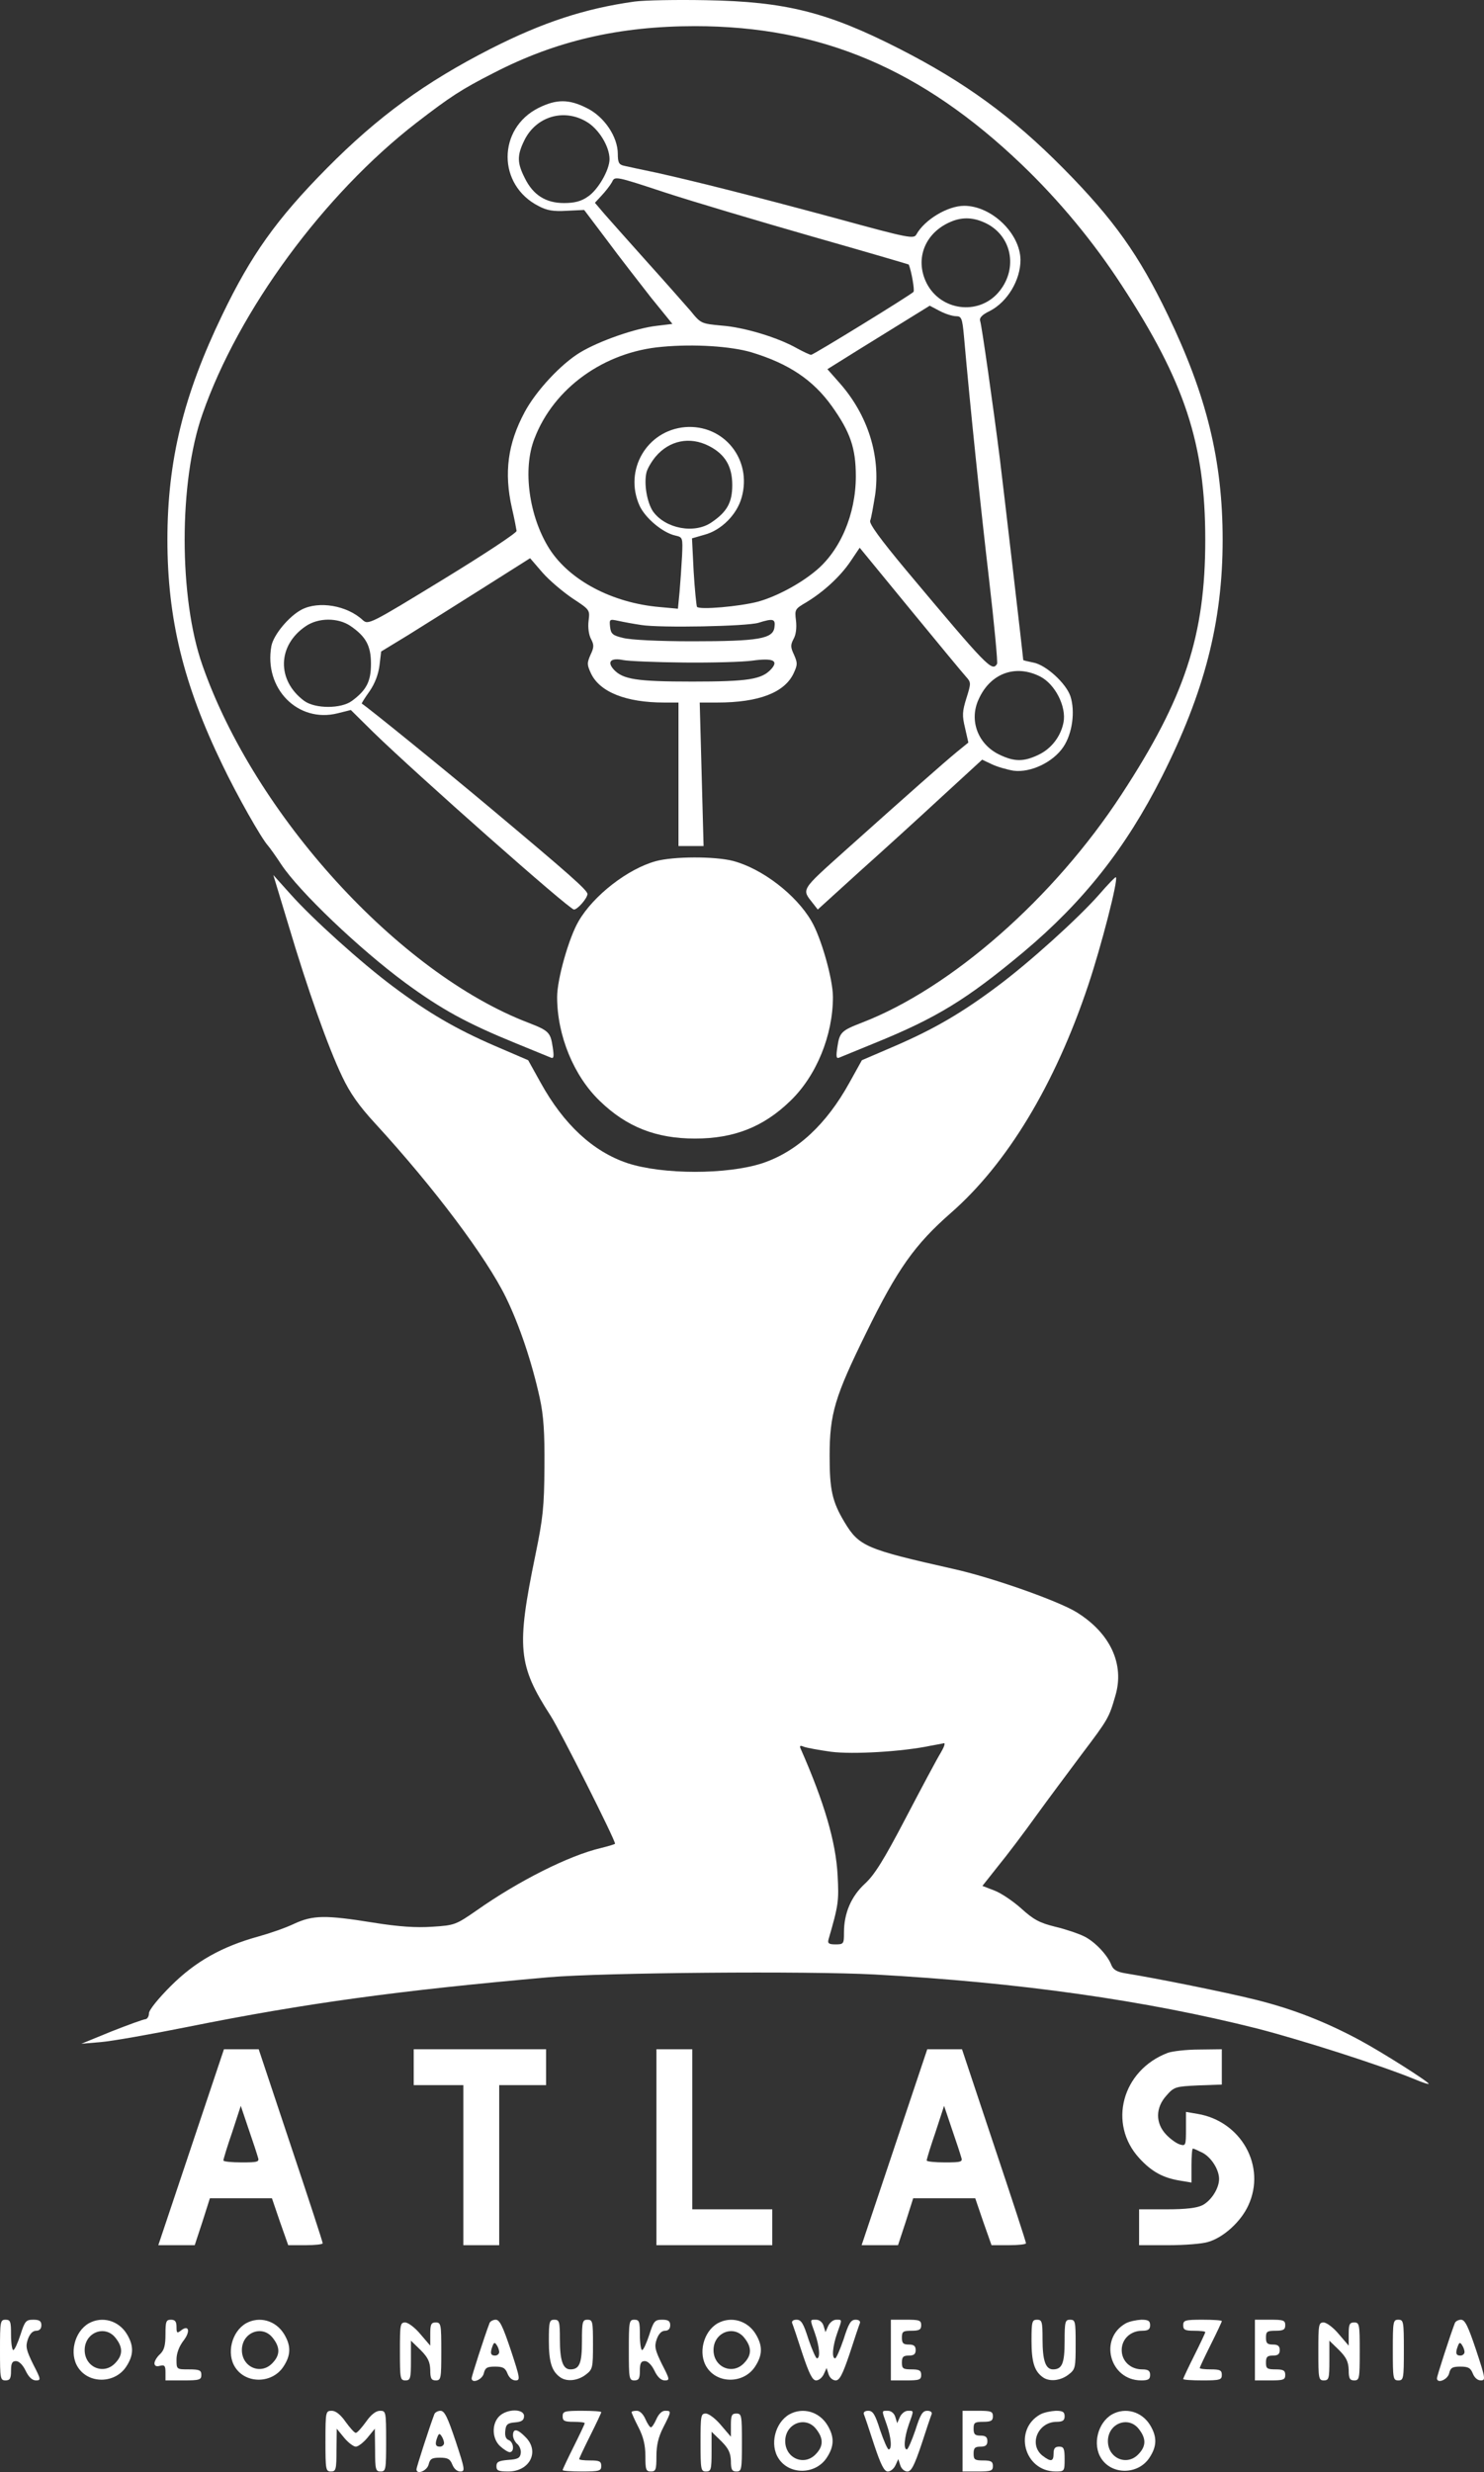 <?xml version="1.0" encoding="utf-8"?>
<svg xmlns="http://www.w3.org/2000/svg" viewBox="32 34.423 538.059 895.78" width="538.059pt" height="895.78pt" preserveAspectRatio="none"><rect x="32" y="34.423" width="538.059" height="895.78" fill="#333333" stroke="none"/><g transform="matrix(0.1, 0, 0, -0.1, 0, 1000)" fill="#000000" stroke="none" id="object-0"><path d="M2620 9650 c-179 -25 -332 -75 -521 -171 -237 -121 -408 -245 -595 -434 -182 -184 -274 -314 -378 -530 -141 -292 -199 -529 -199 -815 0 -286 58 -524 199 -815 53 -111 142 -268 166 -294 7 -8 29 -39 48 -68 65 -98 283 -306 450 -429 131 -96 222 -146 401 -219 63 -26 120 -49 127 -52 10 -4 11 5 6 38 -8 54 -14 60 -89 89 -470 180 -992 754 -1181 1295 -86 244 -86 666 0 910 131 376 440 796 776 1056 122 94 163 121 281 181 225 116 454 169 729 169 457 0 822 -155 1184 -501 136 -130 261 -281 363 -438 229 -350 303 -575 303 -922 0 -347 -74 -572 -303 -922 -246 -377 -618 -703 -942 -828 -75 -29 -81 -35 -89 -89 -5 -33 -4 -42 6 -38 7 3 64 26 127 52 227 92 336 159 542 331 218 183 371 377 501 634 155 307 221 562 221 860 0 286 -58 523 -199 815 -104 216 -196 346 -378 530 -187 189 -358 313 -595 434 -261 133 -413 171 -701 176 -107 2 -224 0 -260 -5z" style="paint-order: fill; fill: rgb(255, 255, 255);"/><path d="M2273 9265 c-150 -75 -150 -280 0 -356 30 -16 54 -20 102 -17 l63 3 83 -110 c45 -61 117 -153 159 -207 l78 -96 -58 -7 c-76 -9 -206 -54 -276 -96 -70 -42 -161 -140 -202 -217 -61 -114 -75 -218 -46 -347 9 -38 16 -76 17 -83 1 -7 -119 -86 -268 -177 -265 -162 -270 -164 -290 -146 -57 53 -159 70 -221 38 -46 -24 -102 -91 -110 -132 -28 -154 96 -280 240 -244 l48 12 81 -80 c155 -151 711 -643 728 -643 13 0 48 40 49 56 0 14 -66 72 -350 310 -168 141 -448 368 -468 380 -2 1 11 21 28 45 20 29 32 62 36 94 l6 50 97 59 c53 33 174 109 269 169 l174 110 44 -51 c25 -29 74 -70 109 -94 64 -42 64 -42 59 -82 -3 -25 1 -51 9 -66 11 -21 11 -30 -2 -57 -13 -30 -13 -36 2 -68 32 -67 127 -105 265 -105 l52 0 0 -260 0 -260 46 0 45 0 -7 260 -7 260 64 0 c150 0 243 36 276 105 15 32 15 38 2 68 -13 27 -13 36 -2 57 9 15 12 41 9 67 -5 40 -4 42 37 66 63 38 124 94 161 149 l33 49 183 -223 c101 -123 192 -233 203 -245 18 -20 18 -23 1 -77 -15 -48 -16 -63 -5 -108 l12 -53 -43 -35 c-46 -38 -163 -141 -401 -354 -165 -148 -161 -141 -120 -193 l18 -23 152 138 c84 75 218 197 298 271 l146 134 36 -17 c19 -9 54 -19 78 -23 62 -8 144 31 181 87 32 48 43 128 25 183 -16 47 -89 114 -135 122 -20 4 -36 8 -36 9 0 8 -73 634 -85 731 -23 182 -65 478 -71 497 -4 12 6 23 35 37 64 33 111 112 111 185 -1 96 -105 196 -204 196 -60 0 -143 -50 -173 -103 -9 -18 -26 -15 -289 57 -315 85 -515 135 -654 166 -52 11 -105 22 -117 25 -19 4 -23 12 -23 43 0 62 -49 135 -112 166 -65 33 -110 33 -175 1z m173 -50 c45 -26 84 -90 84 -136 0 -39 -42 -112 -79 -136 -24 -17 -49 -23 -86 -23 -66 0 -112 29 -142 90 -28 55 -29 82 -2 137 42 86 142 117 225 68z m818 -416 c193 -55 351 -101 351 -102 10 -25 22 -94 17 -99 -13 -13 -363 -228 -371 -228 -5 0 -28 11 -52 24 -69 39 -191 76 -273 82 -73 7 -75 7 -112 53 -22 25 -93 106 -159 179 -66 74 -135 151 -154 173 l-34 40 25 27 c14 15 31 37 37 48 10 22 11 22 193 -38 101 -33 340 -104 532 -159z m640 43 c89 -51 105 -167 35 -247 -73 -83 -208 -65 -259 34 -46 91 -4 190 97 227 42 15 83 10 127 -14z m-118 -332 c20 0 23 -7 29 -72 23 -262 61 -625 91 -881 19 -163 32 -302 29 -307 -18 -29 -33 -14 -329 339 -95 114 -135 169 -131 180 4 9 11 51 18 93 20 142 -26 289 -128 405 l-45 51 117 73 c65 40 149 92 186 115 l68 42 36 -19 c21 -11 47 -19 59 -19z m-741 -131 c135 -41 223 -100 291 -195 67 -94 87 -152 87 -254 0 -138 -57 -271 -147 -344 -58 -48 -142 -92 -206 -110 -67 -18 -216 -31 -223 -19 -2 4 -8 62 -12 128 l-6 120 45 13 c61 16 118 73 135 135 39 138 -65 266 -205 255 -139 -12 -223 -156 -165 -285 21 -45 84 -98 130 -108 26 -6 27 -7 24 -73 -2 -37 -6 -95 -9 -130 l-6 -62 -66 6 c-173 15 -327 97 -400 211 -74 117 -98 289 -54 400 70 183 253 314 462 332 117 11 251 2 325 -20z m-155 -339 c59 -30 85 -74 85 -142 0 -63 -19 -97 -75 -135 -62 -43 -167 -23 -212 39 -22 32 -34 101 -24 142 3 13 18 39 33 57 50 59 124 74 193 39z m-1300 -652 c57 -39 75 -72 75 -138 0 -63 -16 -95 -69 -134 -39 -29 -133 -29 -173 0 -100 74 -98 201 6 271 46 31 116 31 161 1z m1055 3 c68 -11 382 -5 425 8 54 17 62 14 58 -16 -5 -42 -57 -51 -298 -51 -121 0 -223 5 -250 12 -39 9 -45 15 -48 40 -3 28 -2 29 30 22 18 -4 56 -11 83 -15z m155 -136 c102 -1 214 2 249 7 74 10 95 0 67 -31 -34 -37 -82 -45 -286 -45 -203 0 -252 8 -285 44 -25 28 -10 43 34 34 20 -4 119 -8 221 -9z m1292 -51 c54 -28 95 -109 84 -166 -10 -51 -44 -95 -90 -117 -54 -26 -88 -26 -142 0 -78 37 -111 124 -76 200 42 95 134 129 224 83z" style="paint-order: fill; fill: rgb(255, 255, 255);"/><path d="M2697 6535 c-101 -28 -225 -124 -279 -217 -35 -59 -78 -210 -78 -275 0 -139 60 -286 155 -377 97 -94 204 -136 345 -136 141 0 248 42 345 136 95 91 155 238 155 377 0 65 -43 216 -78 275 -55 95 -178 190 -284 218 -65 17 -216 17 -281 -1z" style="paint-order: fill; fill: rgb(255, 255, 255);"/><path d="M1367 6300 c67 -225 142 -438 194 -546 28 -59 60 -105 120 -170 213 -232 402 -484 473 -629 49 -100 95 -237 123 -365 14 -64 18 -125 17 -250 -1 -145 -5 -184 -33 -320 -69 -335 -63 -398 55 -581 35 -54 234 -449 234 -464 0 -2 -24 -9 -52 -16 -115 -27 -298 -119 -450 -226 -75 -52 -80 -54 -160 -59 -59 -4 -122 0 -215 15 -174 28 -218 27 -286 -4 -31 -15 -89 -35 -129 -46 -134 -37 -230 -91 -319 -180 -46 -46 -79 -87 -79 -99 0 -11 -6 -20 -12 -21 -7 0 -62 -20 -123 -44 l-110 -45 70 6 c39 3 180 28 315 55 428 86 766 132 1310 180 198 17 937 23 1181 10 527 -29 983 -94 1388 -196 162 -42 441 -131 569 -183 28 -12 52 -20 52 -17 0 7 -165 112 -250 158 -125 67 -240 112 -375 146 -108 27 -361 78 -473 96 -32 5 -45 13 -52 29 -13 36 -60 86 -99 105 -20 10 -67 26 -105 35 -57 14 -79 26 -123 66 -29 26 -73 56 -97 65 l-44 17 57 72 c32 39 94 121 137 181 44 61 119 161 166 224 96 127 99 132 122 212 34 114 -18 227 -141 303 -67 41 -307 126 -448 157 -315 71 -340 81 -393 169 -45 75 -54 118 -54 240 0 153 19 215 132 445 114 233 177 321 307 435 205 179 378 466 498 824 48 143 110 384 101 393 -2 2 -30 -27 -62 -64 -75 -85 -253 -246 -369 -332 -127 -95 -228 -154 -369 -215 l-121 -52 -45 -81 c-84 -152 -190 -250 -315 -292 -128 -42 -362 -42 -490 0 -125 42 -231 140 -315 292 l-45 81 -121 52 c-141 61 -242 120 -369 215 -114 85 -292 245 -372 335 l-62 69 56 -185z m2363 -2997 c-13 -21 -69 -126 -126 -235 -79 -151 -113 -206 -148 -238 -50 -46 -76 -107 -76 -177 0 -41 -1 -43 -31 -43 -24 0 -29 4 -25 18 36 124 38 139 33 231 -6 122 -49 267 -134 460 -5 11 -2 13 12 7 11 -4 55 -12 98 -18 78 -10 258 0 362 22 22 4 44 8 48 9 5 0 -1 -16 -13 -36z" style="paint-order: fill; fill: rgb(255, 255, 255);"/><path d="M1013 1875 l-119 -355 66 0 66 0 28 85 27 85 113 0 112 0 29 -85 30 -85 62 0 c35 0 63 3 63 7 0 5 -52 164 -116 355 l-116 348 -63 0 -63 0 -119 -355z m242 -36 c6 -17 1 -19 -59 -19 -36 0 -66 3 -66 7 0 5 14 51 32 103 l31 95 28 -83 c16 -46 31 -92 34 -103z" style="paint-order: fill; fill: rgb(255, 255, 255);"/><path d="M1820 2165 l0 -65 90 0 90 0 0 -290 0 -290 65 0 65 0 0 290 0 290 85 0 85 0 0 65 0 65 -240 0 -240 0 0 -65z" style="paint-order: fill; fill: rgb(255, 255, 255);"/><path d="M2700 1875 l0 -355 210 0 210 0 0 65 0 65 -145 0 -145 0 0 290 0 290 -65 0 -65 0 0 -355z" style="paint-order: fill; fill: rgb(255, 255, 255);"/><path d="M3563 1875 l-119 -355 66 0 66 0 28 85 27 85 113 0 112 0 29 -85 30 -85 62 0 c35 0 63 3 63 7 0 5 -52 164 -116 355 l-116 348 -63 0 -63 0 -119 -355z m242 -36 c6 -17 1 -19 -59 -19 -36 0 -66 3 -66 7 0 5 14 51 32 103 l31 95 28 -83 c16 -46 31 -92 34 -103z" style="paint-order: fill; fill: rgb(255, 255, 255);"/><path d="M4554 2217 c-166 -63 -218 -257 -103 -382 45 -49 86 -71 147 -81 l42 -7 0 62 c0 33 2 61 5 61 4 0 19 -7 35 -15 32 -17 60 -61 60 -95 0 -34 -28 -78 -60 -95 -20 -10 -59 -15 -130 -15 l-100 0 0 -65 0 -65 106 0 c59 0 124 5 145 12 55 16 118 73 145 132 66 142 -26 306 -185 332 l-41 7 0 -62 c0 -60 -1 -62 -22 -56 -13 4 -35 20 -50 36 -39 41 -39 97 1 141 28 32 33 33 115 37 l86 3 0 64 0 64 -82 -1 c-46 0 -97 -6 -114 -12z" style="paint-order: fill; fill: rgb(255, 255, 255);"/><path d="M320 1140 c0 -103 1 -110 20 -110 16 0 20 7 20 35 0 27 4 35 18 35 11 0 25 -14 35 -35 11 -23 24 -35 37 -35 19 0 19 3 -10 59 -25 51 -28 64 -19 90 7 20 18 31 30 31 12 0 19 7 19 20 0 15 -7 20 -29 20 -27 0 -31 -5 -47 -55 -10 -30 -21 -55 -26 -55 -4 0 -8 25 -8 55 0 48 -2 55 -20 55 -19 0 -20 -7 -20 -110z" style="paint-order: fill; fill: rgb(255, 255, 255);"/><path d="M642 1237 c-52 -30 -72 -110 -39 -160 39 -60 133 -59 174 2 28 42 29 76 3 119 -30 49 -89 66 -138 39z m97 -53 c27 -34 27 -62 -1 -91 -42 -45 -111 -15 -111 47 0 64 74 93 112 44z" style="paint-order: fill; fill: rgb(255, 255, 255);"/><path d="M920 1197 c0 -41 -5 -58 -20 -72 -11 -10 -20 -25 -20 -33 0 -9 7 -13 20 -9 17 4 20 0 20 -24 l0 -29 65 0 c58 0 65 2 65 20 0 17 -7 20 -45 20 -45 0 -45 0 -45 36 0 22 9 47 26 69 26 34 18 59 -11 35 -13 -10 -15 -8 -15 14 0 19 -5 26 -20 26 -18 0 -20 -7 -20 -53z" style="paint-order: fill; fill: rgb(255, 255, 255);"/><path d="M1212 1237 c-52 -30 -72 -110 -39 -160 39 -60 133 -59 174 2 28 42 29 76 3 119 -30 49 -89 66 -138 39z m97 -53 c27 -34 27 -62 -1 -91 -42 -45 -111 -15 -111 47 0 64 74 93 112 44z" style="paint-order: fill; fill: rgb(255, 255, 255);"/><path d="M2095 1238 c-18 -47 -65 -193 -65 -200 0 -21 38 -6 44 17 5 21 12 25 41 25 29 0 37 -5 45 -25 6 -15 17 -25 29 -25 18 0 17 7 -17 110 -29 86 -40 110 -55 110 -9 0 -20 -6 -22 -12z m35 -105 c0 -7 -7 -13 -15 -13 -16 0 -19 9 -9 35 5 13 8 14 15 3 5 -7 9 -19 9 -25z" style="paint-order: fill; fill: rgb(255, 255, 255);"/><path d="M2310 1174 c0 -76 10 -109 39 -131 24 -19 65 -15 95 8 25 19 26 25 26 110 0 82 -1 89 -20 89 -18 0 -20 -7 -20 -78 0 -80 -9 -102 -42 -102 -27 0 -38 32 -38 109 0 64 -2 71 -20 71 -18 0 -20 -7 -20 -76z" style="paint-order: fill; fill: rgb(255, 255, 255);"/><path d="M2600 1140 c0 -103 1 -110 20 -110 16 0 20 7 20 35 0 27 4 35 18 35 11 0 25 -14 35 -35 11 -23 24 -35 37 -35 19 0 19 3 -10 59 -25 51 -28 64 -19 90 7 20 18 31 30 31 12 0 19 7 19 20 0 15 -7 20 -29 20 -27 0 -31 -5 -47 -55 -10 -30 -21 -55 -26 -55 -4 0 -8 25 -8 55 0 48 -2 55 -20 55 -19 0 -20 -7 -20 -110z" style="paint-order: fill; fill: rgb(255, 255, 255);"/><path d="M2922 1237 c-52 -30 -72 -110 -39 -160 39 -60 133 -59 174 2 28 42 29 76 3 119 -30 49 -89 66 -138 39z m97 -53 c27 -34 27 -62 -1 -91 -42 -45 -111 -15 -111 47 0 64 74 93 112 44z" style="paint-order: fill; fill: rgb(255, 255, 255);"/><path d="M3192 1238 c3 -7 20 -57 37 -110 25 -75 37 -98 50 -98 10 0 22 10 28 23 l10 22 7 -22 c4 -13 15 -23 26 -23 14 0 25 21 51 98 17 53 34 103 37 110 2 7 -4 12 -16 12 -17 0 -25 -13 -43 -70 -13 -38 -27 -70 -31 -70 -13 0 -9 44 7 90 19 53 19 50 -3 50 -11 0 -23 -10 -29 -22 l-10 -23 -7 23 c-4 13 -15 22 -27 22 -23 0 -23 3 -4 -50 16 -46 20 -90 7 -90 -4 0 -18 32 -31 70 -18 57 -26 70 -43 70 -12 0 -18 -5 -16 -12z" style="paint-order: fill; fill: rgb(255, 255, 255);"/><path d="M3550 1140 l0 -110 55 0 c48 0 55 2 55 20 0 16 -7 20 -35 20 -31 0 -35 3 -35 25 0 20 5 25 25 25 18 0 25 5 25 20 0 15 -7 20 -25 20 -20 0 -25 5 -25 25 0 22 4 25 35 25 28 0 35 4 35 20 0 18 -7 20 -55 20 l-55 0 0 -110z" style="paint-order: fill; fill: rgb(255, 255, 255);"/><path d="M4060 1174 c0 -76 10 -109 39 -131 24 -19 65 -15 95 8 25 19 26 25 26 110 0 82 -1 89 -20 89 -18 0 -20 -7 -20 -78 0 -80 -9 -102 -42 -102 -27 0 -38 32 -38 109 0 64 -2 71 -20 71 -18 0 -20 -7 -20 -76z" style="paint-order: fill; fill: rgb(255, 255, 255);"/><path d="M4402 1237 c-99 -55 -59 -207 56 -207 25 0 32 4 32 20 0 15 -7 20 -29 20 -42 0 -74 30 -74 70 0 40 32 70 74 70 22 0 29 5 29 20 0 16 -7 20 -32 20 -18 -1 -43 -6 -56 -13z" style="paint-order: fill; fill: rgb(255, 255, 255);"/><path d="M4610 1230 c0 -17 7 -20 40 -20 22 0 40 -2 40 -5 0 -3 -18 -41 -40 -85 -22 -44 -40 -82 -40 -85 0 -3 32 -5 70 -5 63 0 70 2 70 20 0 17 -7 20 -40 20 -22 0 -40 2 -40 5 0 3 18 41 40 85 22 44 40 82 40 85 0 3 -31 5 -70 5 -63 0 -70 -2 -70 -20z" style="paint-order: fill; fill: rgb(255, 255, 255);"/><path d="M4870 1140 l0 -110 55 0 c48 0 55 2 55 20 0 16 -7 20 -35 20 -31 0 -35 3 -35 25 0 20 5 25 25 25 18 0 25 5 25 20 0 15 -7 20 -25 20 -20 0 -25 5 -25 25 0 22 4 25 35 25 28 0 35 4 35 20 0 18 -7 20 -55 20 l-55 0 0 -110z" style="paint-order: fill; fill: rgb(255, 255, 255);"/><path d="M5370 1140 c0 -103 1 -110 20 -110 19 0 20 7 20 110 0 103 -1 110 -20 110 -19 0 -20 -7 -20 -110z" style="paint-order: fill; fill: rgb(255, 255, 255);"/><path d="M5595 1238 c-18 -47 -65 -193 -65 -200 0 -21 38 -6 44 17 5 21 12 25 41 25 29 0 37 -5 45 -25 6 -15 17 -25 29 -25 18 0 17 7 -17 110 -29 86 -40 110 -55 110 -9 0 -20 -6 -22 -12z m35 -105 c0 -7 -7 -13 -15 -13 -16 0 -19 9 -9 35 5 13 8 14 15 3 5 -7 9 -19 9 -25z" style="paint-order: fill; fill: rgb(255, 255, 255);"/><path d="M1770 1135 c0 -98 1 -105 20 -105 18 0 20 7 20 72 l0 72 35 -34 c27 -27 34 -43 35 -72 0 -31 4 -38 20 -38 19 0 20 7 20 105 0 98 -1 105 -20 105 -17 0 -20 -7 -20 -42 l0 -42 -36 42 c-19 23 -44 42 -55 42 -18 0 -19 -8 -19 -105z" style="paint-order: fill; fill: rgb(255, 255, 255);"/><path d="M5100 1135 c0 -98 1 -105 20 -105 18 0 20 7 20 72 l0 72 35 -34 c27 -27 34 -43 35 -72 0 -31 4 -38 20 -38 19 0 20 7 20 105 0 98 -1 105 -20 105 -17 0 -20 -7 -20 -42 l0 -42 -36 42 c-19 23 -44 42 -55 42 -18 0 -19 -8 -19 -105z" style="paint-order: fill; fill: rgb(255, 255, 255);"/><path d="M1500 810 c0 -103 1 -110 20 -110 18 0 20 7 20 78 l1 77 27 -33 c15 -18 34 -32 42 -32 8 0 27 14 42 32 l27 33 1 -77 c0 -71 2 -78 20 -78 19 0 20 7 20 110 0 107 -1 110 -22 110 -15 0 -33 -14 -51 -40 -16 -22 -32 -40 -37 -40 -5 0 -21 18 -37 40 -18 26 -36 40 -50 40 -22 0 -23 -3 -23 -110z" style="paint-order: fill; fill: rgb(255, 255, 255);"/><path d="M1895 908 c-18 -47 -65 -193 -65 -200 0 -21 38 -6 44 17 5 21 12 25 41 25 29 0 37 -5 45 -25 6 -15 17 -25 29 -25 18 0 17 7 -17 110 -29 86 -40 110 -55 110 -9 0 -20 -6 -22 -12z m35 -105 c0 -7 -7 -13 -15 -13 -16 0 -19 9 -9 35 5 13 8 14 15 3 5 -7 9 -19 9 -25z" style="paint-order: fill; fill: rgb(255, 255, 255);"/><path d="M2130 900 c-28 -28 -26 -81 3 -108 13 -12 29 -22 35 -22 18 0 15 37 -4 44 -10 4 -14 15 -12 33 2 23 8 29 36 31 24 2 32 8 32 23 0 27 -62 27 -90 -1z" style="paint-order: fill; fill: rgb(255, 255, 255);"/><path d="M2360 900 c0 -17 7 -20 40 -20 22 0 40 -2 40 -5 0 -3 -18 -41 -40 -85 -22 -44 -40 -82 -40 -85 0 -3 32 -5 70 -5 63 0 70 2 70 20 0 17 -7 20 -40 20 -22 0 -40 2 -40 5 0 3 18 41 40 85 22 44 40 82 40 85 0 3 -31 5 -70 5 -63 0 -70 -2 -70 -20z" style="paint-order: fill; fill: rgb(255, 255, 255);"/><path d="M2610 915 c0 -3 11 -28 25 -55 18 -35 25 -65 25 -105 0 -48 2 -55 20 -55 18 0 20 7 20 55 0 40 7 70 25 105 30 59 30 60 6 60 -11 0 -23 -12 -31 -30 -7 -16 -16 -30 -20 -30 -4 0 -13 14 -20 30 -8 18 -20 30 -31 30 -11 0 -19 -2 -19 -5z" style="paint-order: fill; fill: rgb(255, 255, 255);"/><path d="M3182 907 c-52 -30 -72 -110 -39 -160 39 -60 133 -59 174 2 28 42 29 76 3 119 -30 49 -89 66 -138 39z m97 -53 c27 -34 27 -62 -1 -91 -42 -45 -111 -15 -111 47 0 64 74 93 112 44z" style="paint-order: fill; fill: rgb(255, 255, 255);"/><path d="M3452 908 c3 -7 20 -57 37 -110 25 -75 37 -98 50 -98 10 0 22 10 28 23 l10 22 7 -22 c4 -13 15 -23 26 -23 14 0 25 21 51 98 17 53 34 103 37 110 2 7 -4 12 -16 12 -17 0 -25 -13 -43 -70 -13 -38 -27 -70 -31 -70 -13 0 -9 44 7 90 19 53 19 50 -3 50 -11 0 -23 -10 -29 -22 l-10 -23 -7 23 c-4 13 -15 22 -27 22 -23 0 -23 3 -4 -50 16 -46 20 -90 7 -90 -4 0 -18 32 -31 70 -18 57 -26 70 -43 70 -12 0 -18 -5 -16 -12z" style="paint-order: fill; fill: rgb(255, 255, 255);"/><path d="M3810 810 l0 -110 55 0 c48 0 55 2 55 20 0 16 -7 20 -35 20 -31 0 -35 3 -35 25 0 20 5 25 25 25 18 0 25 5 25 20 0 15 -7 20 -25 20 -20 0 -25 5 -25 25 0 22 4 25 35 25 28 0 35 4 35 20 0 18 -7 20 -55 20 l-55 0 0 -110z" style="paint-order: fill; fill: rgb(255, 255, 255);"/><path d="M4092 907 c-99 -55 -59 -207 56 -207 31 0 32 1 32 45 0 38 -3 45 -20 45 -15 0 -20 -7 -20 -25 0 -30 -10 -31 -41 -7 -50 41 -15 122 52 122 22 0 29 5 29 20 0 16 -7 20 -32 20 -18 -1 -43 -6 -56 -13z" style="paint-order: fill; fill: rgb(255, 255, 255);"/><path d="M4352 907 c-52 -30 -72 -110 -39 -160 39 -60 133 -59 174 2 28 42 29 76 3 119 -30 49 -89 66 -138 39z m97 -53 c27 -34 27 -62 -1 -91 -42 -45 -111 -15 -111 47 0 64 74 93 112 44z" style="paint-order: fill; fill: rgb(255, 255, 255);"/><path d="M2860 805 c0 -98 1 -105 20 -105 18 0 20 7 20 72 l0 72 35 -34 c27 -27 34 -43 35 -72 0 -31 4 -38 20 -38 19 0 20 7 20 105 0 98 -1 105 -20 105 -17 0 -20 -7 -20 -42 l0 -42 -36 42 c-19 23 -44 42 -55 42 -18 0 -19 -8 -19 -105z" style="paint-order: fill; fill: rgb(255, 255, 255);"/><path d="M2180 831 c0 -10 7 -24 15 -31 9 -7 15 -23 13 -34 -2 -17 -11 -22 -45 -24 -35 -3 -43 -7 -43 -23 0 -16 7 -19 43 -19 78 0 115 73 62 125 -29 30 -45 32 -45 6z" style="paint-order: fill; fill: rgb(255, 255, 255);"/></g></svg>